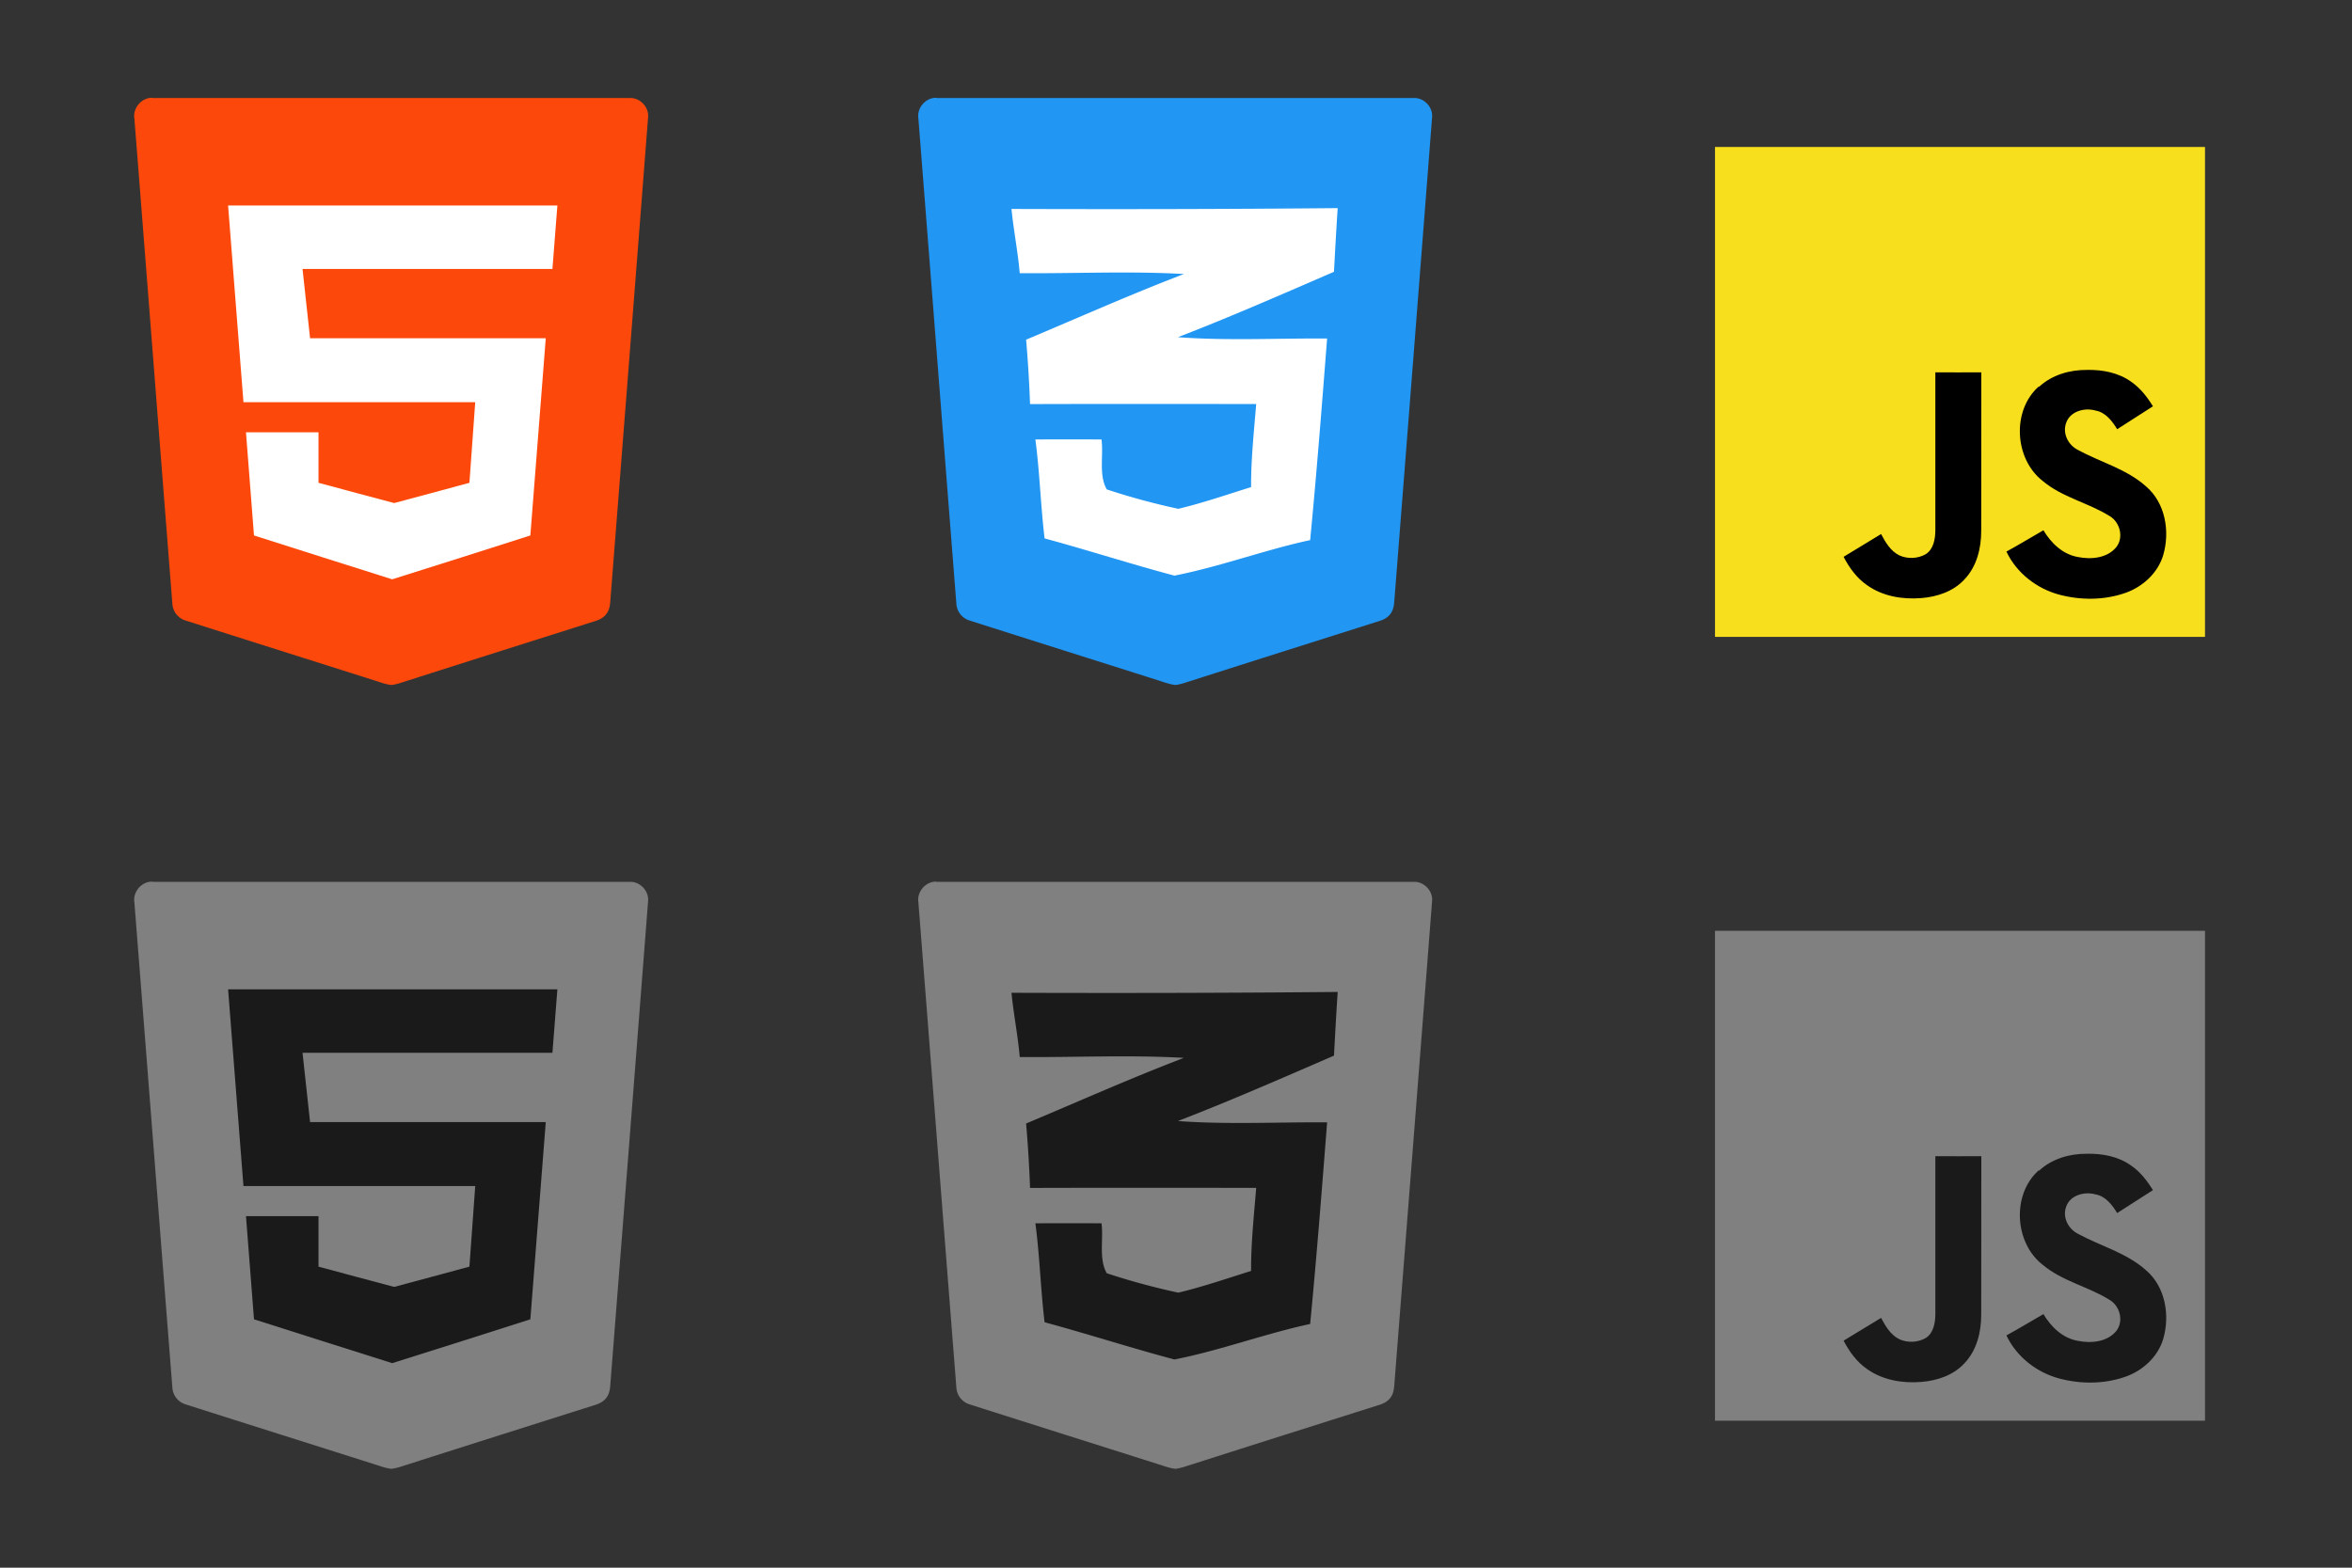 <svg xmlns="http://www.w3.org/2000/svg" width="96" height="64">
  <rect width="100%" height="100%" fill="#333333" stroke="none"/>
  <defs>
    <symbol id="shield_icon">
      <path d="M6.23 4h19.5c.411 0 .766.386.722.796-.507 6.55-1.02 13.1-1.53 19.6-.017.208-.02.431-.135.613-.101.172-.281.278-.466.337-2.56.812-5.12 1.62-7.68 2.44-.217.066-.43.15-.657.176h-.017c-.241-.026-.466-.118-.696-.188-2.56-.813-5.12-1.62-7.69-2.44a.763.763 0 0 1-.546-.697c-.52-6.61-1.03-13.2-1.55-19.8-.068-.423.286-.843.715-.845"/>
    </symbol>
    <symbol id="rect_icon">
      <path d="M6 6v20h20v-20z"/>
    </symbol>
    <symbol id="html_icon">
      <path d="M9.31 8.39c.209 2.68.417 5.36.627 8.03h9.46l-.237 3.29c-1.02.275-2.05.558-3.07.827-1.03-.268-2.06-.552-3.09-.827v-2.06h-2.96c.109 1.4.219 2.8.327 4.21 1.88.596 3.76 1.2 5.64 1.79 1.88-.588 3.76-1.19 5.64-1.79l.629-8.05h-9.62l-.308-2.83h10.2c.066-.862.135-1.72.202-2.59H9.35z"/>
    </symbol>
    <symbol id="css_icon">
      <path d="M9.3 8.53c4.43.015 8.87.007 13.3-.034-.059.868-.105 1.74-.152 2.6-2.11.914-4.22 1.84-6.37 2.67 2.02.149 4.06.039 6.09.054-.213 2.74-.428 5.49-.692 8.23-1.87.403-3.66 1.08-5.54 1.45-1.78-.474-3.53-1.04-5.3-1.52-.161-1.34-.198-2.7-.376-4.04.902-.003 1.8-.003 2.7 0 .086.662-.12 1.46.215 2.04.956.315 1.94.582 2.92.792 1-.24 1.98-.577 2.97-.887-.007-1.13.117-2.26.208-3.39-3.08-.005-6.15-.008-9.23.002a52.596 52.596 0 0 0-.161-2.63c2.14-.9 4.27-1.85 6.44-2.68-2.23-.127-4.47-.015-6.7-.034-.076-.88-.252-1.75-.337-2.63z"/>
    </symbol>
    <symbol id="js_icon">
      <path d="M15 15.2c.623.004 1.25.004 1.87 0-.005 2.16.002 4.31-.004 6.46.003.716-.18 1.47-.69 2-.445.485-1.11.705-1.75.756-.771.064-1.59-.071-2.23-.534-.416-.288-.716-.708-.947-1.15l1.53-.93c.179.338.389.696.745.871.34.155.759.136 1.08-.05.319-.206.387-.623.39-.974V15.2zm4.23.589c.523-.484 1.25-.694 1.95-.687.633-.014 1.29.11 1.81.485.372.257.651.621.885 1-.485.312-.97.624-1.46.935-.205-.335-.474-.69-.885-.762-.446-.127-1.04.027-1.2.51-.153.432.088.9.486 1.1.921.502 1.98.772 2.78 1.49.788.674.98 1.84.699 2.8-.216.729-.829 1.29-1.53 1.54-.866.306-1.82.312-2.71.078-.924-.247-1.75-.889-2.16-1.76.511-.278 1.01-.585 1.51-.87.309.52.784.98 1.4 1.09.542.111 1.21.053 1.58-.409.303-.398.145-1.01-.276-1.26-.875-.548-1.94-.762-2.74-1.44-1.15-.9-1.26-2.87-.156-3.85z"/>
    </symbol>
  </defs>
  <g>
    <use href="#shield_icon" fill="#fc490b"/>
    <use href="#html_icon" fill="#fff"/>
  </g>
  <g transform="translate(32 0)">
    <use href="#shield_icon" fill="#2196f3"/>
    <use href="#css_icon" fill="#fff"/>
  </g>
  <g transform="translate(64 0)">
    <use href="#rect_icon" fill="#f7df1e"/>
    <use href="#js_icon" fill="#000"/>
  </g>
  <g transform="translate(0 32)">
    <use href="#shield_icon" fill="grey"/>
    <use href="#html_icon" fill="#1a1a1a"/>
  </g>
  <g transform="translate(32 32)">
    <use href="#shield_icon" fill="grey"/>
    <use href="#css_icon" fill="#1a1a1a"/>
  </g>
  <g transform="translate(64 32)">
    <use href="#rect_icon" fill="grey"/>
    <use href="#js_icon" fill="#1a1a1a"/>
  </g>
</svg>
